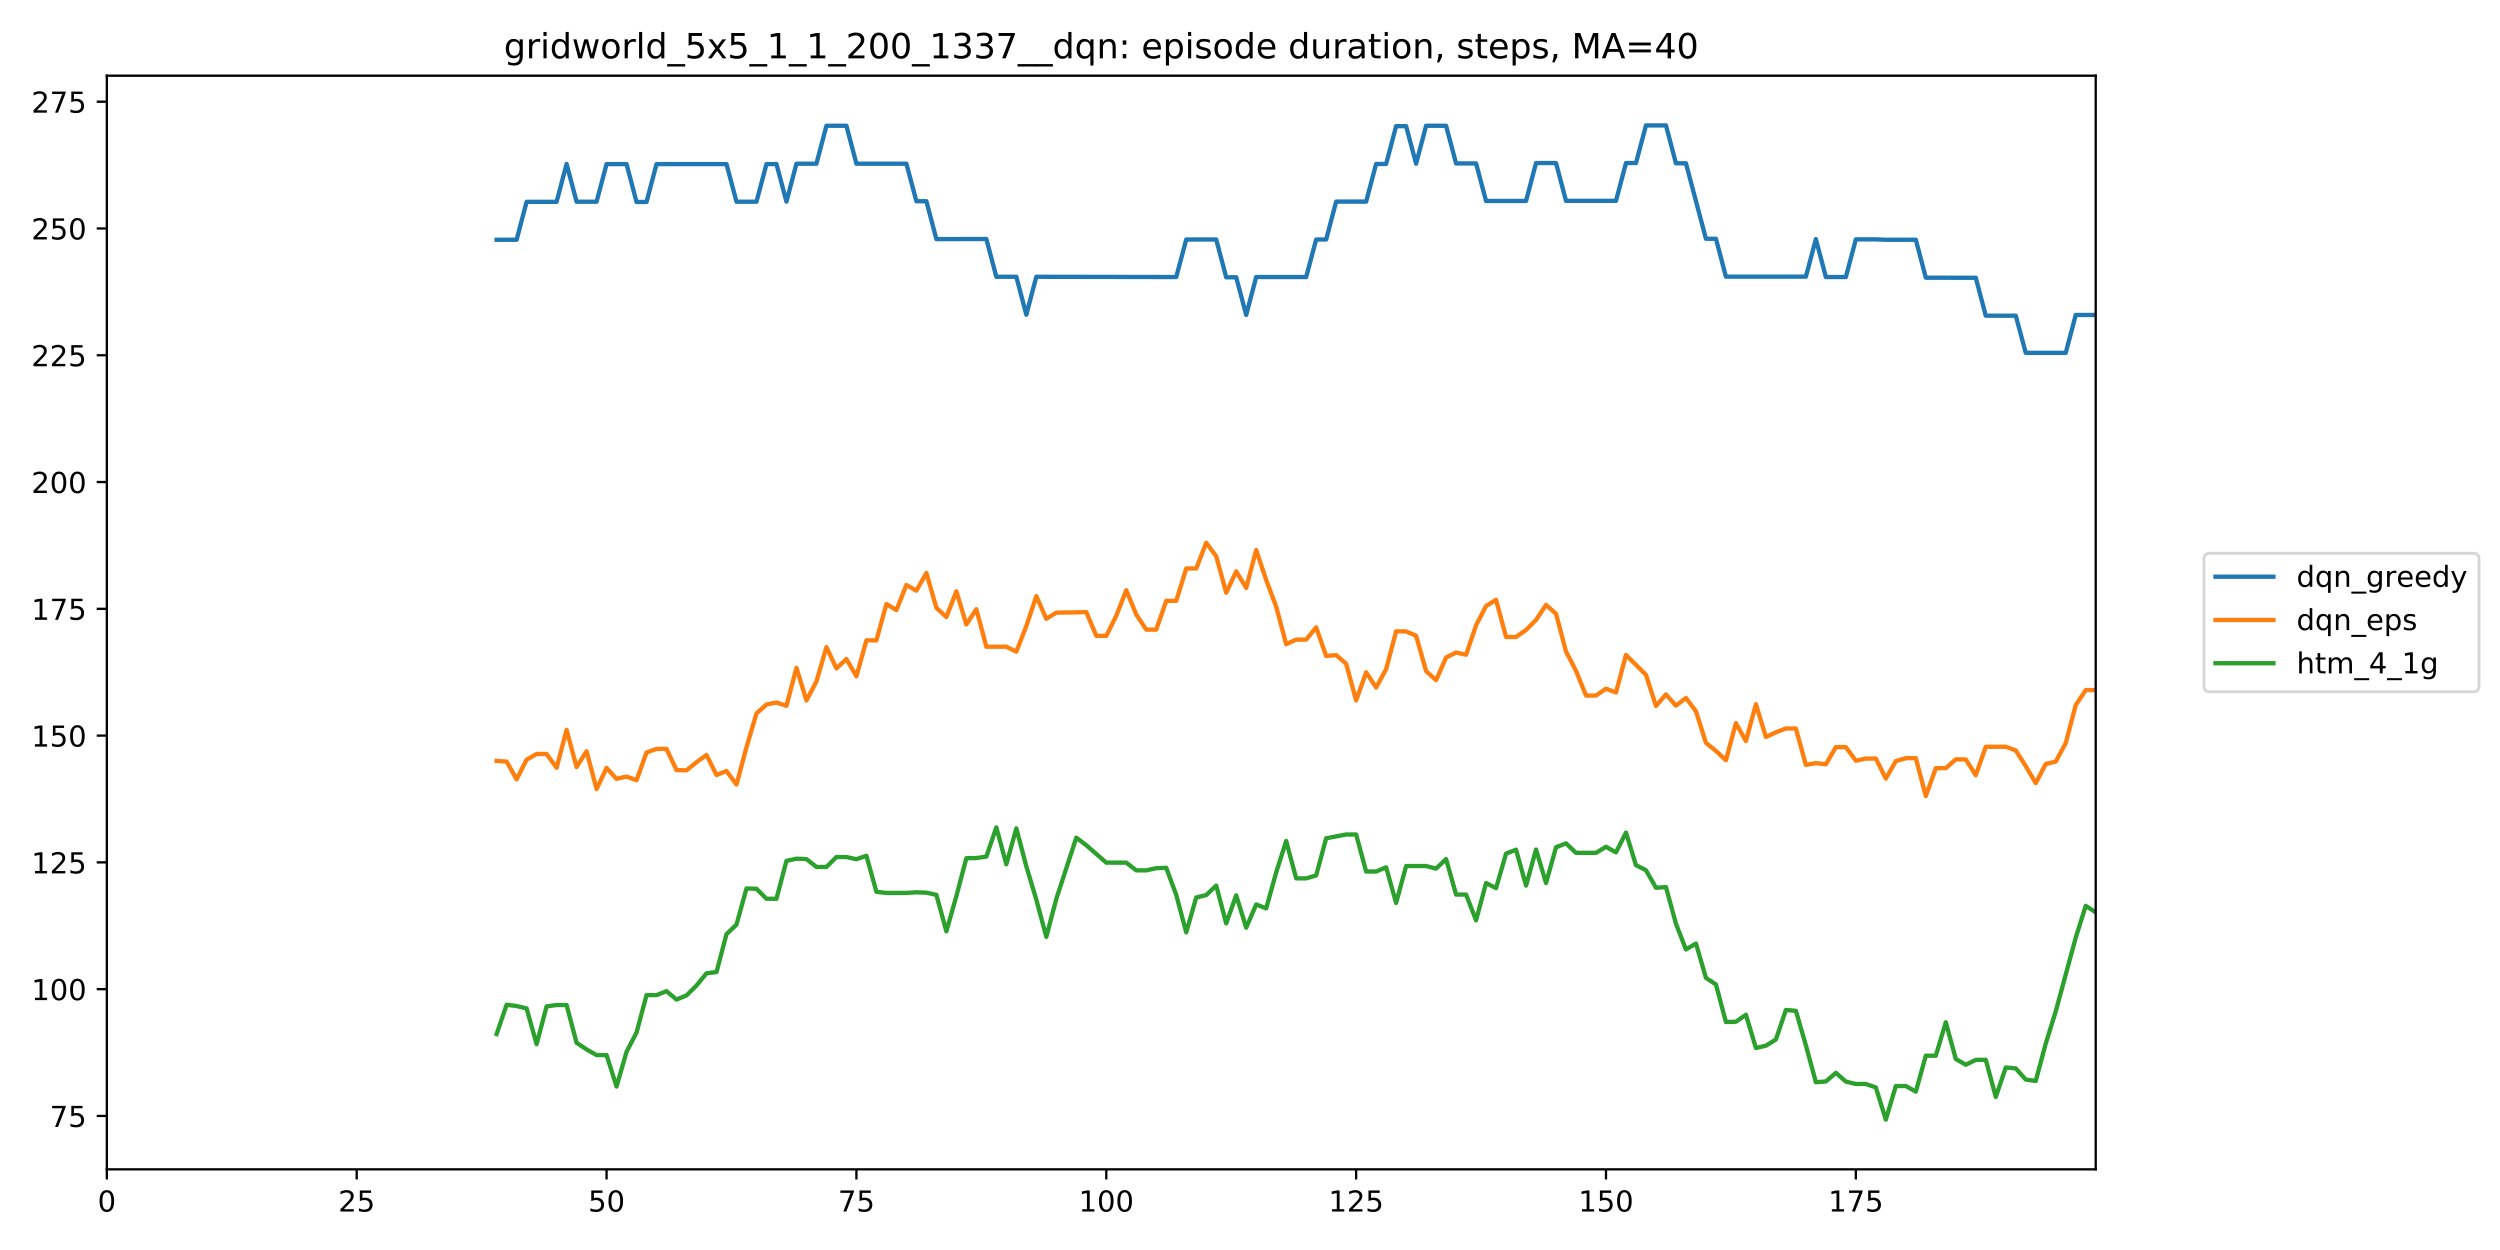 <?xml version="1.0" encoding="utf-8" standalone="no"?>
<!DOCTYPE svg PUBLIC "-//W3C//DTD SVG 1.1//EN"
  "http://www.w3.org/Graphics/SVG/1.1/DTD/svg11.dtd">
<!-- Created with matplotlib (https://matplotlib.org/) -->
<svg height="432pt" version="1.1" viewBox="0 0 864 432" width="864pt" xmlns="http://www.w3.org/2000/svg" xmlns:xlink="http://www.w3.org/1999/xlink">
 <defs>
  <style type="text/css">
*{stroke-linecap:butt;stroke-linejoin:round;}
  </style>
 </defs>
 <g id="figure_1">
  <g id="patch_1">
   <path d="M 0 432 
L 864 432 
L 864 0 
L 0 0 
z
" style="fill:#ffffff;"/>
  </g>
  <g id="axes_1">
   <g id="patch_2">
    <path d="M 36.925 404.12 
L 724.28 404.12 
L 724.28 26.16 
L 36.925 26.16 
z
" style="fill:#ffffff;"/>
   </g>
   <g id="matplotlib.axis_1">
    <g id="xtick_1">
     <g id="line2d_1">
      <defs>
       <path d="M 0 0 
L 0 3.5 
" id="m16e996a601" style="stroke:#000000;stroke-width:0.8;"/>
      </defs>
      <g>
       <use style="stroke:#000000;stroke-width:0.8;" x="36.925" xlink:href="#m16e996a601" y="404.12"/>
      </g>
     </g>
     <g id="text_1">
      <!-- 0 -->
      <defs>
       <path d="M 31.781 66.406 
Q 24.172 66.406 20.328 58.906 
Q 16.5 51.422 16.5 36.375 
Q 16.5 21.391 20.328 13.891 
Q 24.172 6.391 31.781 6.391 
Q 39.453 6.391 43.281 13.891 
Q 47.125 21.391 47.125 36.375 
Q 47.125 51.422 43.281 58.906 
Q 39.453 66.406 31.781 66.406 
z
M 31.781 74.219 
Q 44.047 74.219 50.516 64.516 
Q 56.984 54.828 56.984 36.375 
Q 56.984 17.969 50.516 8.266 
Q 44.047 -1.422 31.781 -1.422 
Q 19.531 -1.422 13.062 8.266 
Q 6.594 17.969 6.594 36.375 
Q 6.594 54.828 13.062 64.516 
Q 19.531 74.219 31.781 74.219 
z
" id="DejaVuSans-48"/>
      </defs>
      <g transform="translate(33.744 418.718)scale(0.1 -0.1)">
       <use xlink:href="#DejaVuSans-48"/>
      </g>
     </g>
    </g>
    <g id="xtick_2">
     <g id="line2d_2">
      <g>
       <use style="stroke:#000000;stroke-width:0.8;" x="123.276" xlink:href="#m16e996a601" y="404.12"/>
      </g>
     </g>
     <g id="text_2">
      <!-- 25 -->
      <defs>
       <path d="M 19.188 8.297 
L 53.609 8.297 
L 53.609 0 
L 7.328 0 
L 7.328 8.297 
Q 12.938 14.109 22.625 23.891 
Q 32.328 33.688 34.812 36.531 
Q 39.547 41.844 41.422 45.531 
Q 43.312 49.219 43.312 52.781 
Q 43.312 58.594 39.234 62.25 
Q 35.156 65.922 28.609 65.922 
Q 23.969 65.922 18.812 64.312 
Q 13.672 62.703 7.812 59.422 
L 7.812 69.391 
Q 13.766 71.781 18.938 73 
Q 24.125 74.219 28.422 74.219 
Q 39.75 74.219 46.484 68.547 
Q 53.219 62.891 53.219 53.422 
Q 53.219 48.922 51.531 44.891 
Q 49.859 40.875 45.406 35.406 
Q 44.188 33.984 37.641 27.219 
Q 31.109 20.453 19.188 8.297 
z
" id="DejaVuSans-50"/>
       <path d="M 10.797 72.906 
L 49.516 72.906 
L 49.516 64.594 
L 19.828 64.594 
L 19.828 46.734 
Q 21.969 47.469 24.109 47.828 
Q 26.266 48.188 28.422 48.188 
Q 40.625 48.188 47.75 41.5 
Q 54.891 34.812 54.891 23.391 
Q 54.891 11.625 47.562 5.094 
Q 40.234 -1.422 26.906 -1.422 
Q 22.312 -1.422 17.547 -0.641 
Q 12.797 0.141 7.719 1.703 
L 7.719 11.625 
Q 12.109 9.234 16.797 8.062 
Q 21.484 6.891 26.703 6.891 
Q 35.156 6.891 40.078 11.328 
Q 45.016 15.766 45.016 23.391 
Q 45.016 31 40.078 35.438 
Q 35.156 39.891 26.703 39.891 
Q 22.75 39.891 18.812 39.016 
Q 14.891 38.141 10.797 36.281 
z
" id="DejaVuSans-53"/>
      </defs>
      <g transform="translate(116.914 418.718)scale(0.1 -0.1)">
       <use xlink:href="#DejaVuSans-50"/>
       <use x="63.623" xlink:href="#DejaVuSans-53"/>
      </g>
     </g>
    </g>
    <g id="xtick_3">
     <g id="line2d_3">
      <g>
       <use style="stroke:#000000;stroke-width:0.8;" x="209.627" xlink:href="#m16e996a601" y="404.12"/>
      </g>
     </g>
     <g id="text_3">
      <!-- 50 -->
      <g transform="translate(203.265 418.718)scale(0.1 -0.1)">
       <use xlink:href="#DejaVuSans-53"/>
       <use x="63.623" xlink:href="#DejaVuSans-48"/>
      </g>
     </g>
    </g>
    <g id="xtick_4">
     <g id="line2d_4">
      <g>
       <use style="stroke:#000000;stroke-width:0.8;" x="295.978" xlink:href="#m16e996a601" y="404.12"/>
      </g>
     </g>
     <g id="text_4">
      <!-- 75 -->
      <defs>
       <path d="M 8.203 72.906 
L 55.078 72.906 
L 55.078 68.703 
L 28.609 0 
L 18.312 0 
L 43.219 64.594 
L 8.203 64.594 
z
" id="DejaVuSans-55"/>
      </defs>
      <g transform="translate(289.616 418.718)scale(0.1 -0.1)">
       <use xlink:href="#DejaVuSans-55"/>
       <use x="63.623" xlink:href="#DejaVuSans-53"/>
      </g>
     </g>
    </g>
    <g id="xtick_5">
     <g id="line2d_5">
      <g>
       <use style="stroke:#000000;stroke-width:0.8;" x="382.33" xlink:href="#m16e996a601" y="404.12"/>
      </g>
     </g>
     <g id="text_5">
      <!-- 100 -->
      <defs>
       <path d="M 12.406 8.297 
L 28.516 8.297 
L 28.516 63.922 
L 10.984 60.406 
L 10.984 69.391 
L 28.422 72.906 
L 38.281 72.906 
L 38.281 8.297 
L 54.391 8.297 
L 54.391 0 
L 12.406 0 
z
" id="DejaVuSans-49"/>
      </defs>
      <g transform="translate(372.786 418.718)scale(0.1 -0.1)">
       <use xlink:href="#DejaVuSans-49"/>
       <use x="63.623" xlink:href="#DejaVuSans-48"/>
       <use x="127.246" xlink:href="#DejaVuSans-48"/>
      </g>
     </g>
    </g>
    <g id="xtick_6">
     <g id="line2d_6">
      <g>
       <use style="stroke:#000000;stroke-width:0.8;" x="468.681" xlink:href="#m16e996a601" y="404.12"/>
      </g>
     </g>
     <g id="text_6">
      <!-- 125 -->
      <g transform="translate(459.137 418.718)scale(0.1 -0.1)">
       <use xlink:href="#DejaVuSans-49"/>
       <use x="63.623" xlink:href="#DejaVuSans-50"/>
       <use x="127.246" xlink:href="#DejaVuSans-53"/>
      </g>
     </g>
    </g>
    <g id="xtick_7">
     <g id="line2d_7">
      <g>
       <use style="stroke:#000000;stroke-width:0.8;" x="555.032" xlink:href="#m16e996a601" y="404.12"/>
      </g>
     </g>
     <g id="text_7">
      <!-- 150 -->
      <g transform="translate(545.488 418.718)scale(0.1 -0.1)">
       <use xlink:href="#DejaVuSans-49"/>
       <use x="63.623" xlink:href="#DejaVuSans-53"/>
       <use x="127.246" xlink:href="#DejaVuSans-48"/>
      </g>
     </g>
    </g>
    <g id="xtick_8">
     <g id="line2d_8">
      <g>
       <use style="stroke:#000000;stroke-width:0.8;" x="641.383" xlink:href="#m16e996a601" y="404.12"/>
      </g>
     </g>
     <g id="text_8">
      <!-- 175 -->
      <g transform="translate(631.839 418.718)scale(0.1 -0.1)">
       <use xlink:href="#DejaVuSans-49"/>
       <use x="63.623" xlink:href="#DejaVuSans-55"/>
       <use x="127.246" xlink:href="#DejaVuSans-53"/>
      </g>
     </g>
    </g>
   </g>
   <g id="matplotlib.axis_2">
    <g id="ytick_1">
     <g id="line2d_9">
      <defs>
       <path d="M 0 0 
L -3.5 0 
" id="ma8fc946c13" style="stroke:#000000;stroke-width:0.8;"/>
      </defs>
      <g>
       <use style="stroke:#000000;stroke-width:0.8;" x="36.925" xlink:href="#ma8fc946c13" y="385.669"/>
      </g>
     </g>
     <g id="text_9">
      <!-- 75 -->
      <g transform="translate(17.2 389.469)scale(0.1 -0.1)">
       <use xlink:href="#DejaVuSans-55"/>
       <use x="63.623" xlink:href="#DejaVuSans-53"/>
      </g>
     </g>
    </g>
    <g id="ytick_2">
     <g id="line2d_10">
      <g>
       <use style="stroke:#000000;stroke-width:0.8;" x="36.925" xlink:href="#ma8fc946c13" y="341.854"/>
      </g>
     </g>
     <g id="text_10">
      <!-- 100 -->
      <g transform="translate(10.838 345.653)scale(0.1 -0.1)">
       <use xlink:href="#DejaVuSans-49"/>
       <use x="63.623" xlink:href="#DejaVuSans-48"/>
       <use x="127.246" xlink:href="#DejaVuSans-48"/>
      </g>
     </g>
    </g>
    <g id="ytick_3">
     <g id="line2d_11">
      <g>
       <use style="stroke:#000000;stroke-width:0.8;" x="36.925" xlink:href="#ma8fc946c13" y="298.039"/>
      </g>
     </g>
     <g id="text_11">
      <!-- 125 -->
      <g transform="translate(10.838 301.838)scale(0.1 -0.1)">
       <use xlink:href="#DejaVuSans-49"/>
       <use x="63.623" xlink:href="#DejaVuSans-50"/>
       <use x="127.246" xlink:href="#DejaVuSans-53"/>
      </g>
     </g>
    </g>
    <g id="ytick_4">
     <g id="line2d_12">
      <g>
       <use style="stroke:#000000;stroke-width:0.8;" x="36.925" xlink:href="#ma8fc946c13" y="254.223"/>
      </g>
     </g>
     <g id="text_12">
      <!-- 150 -->
      <g transform="translate(10.838 258.023)scale(0.1 -0.1)">
       <use xlink:href="#DejaVuSans-49"/>
       <use x="63.623" xlink:href="#DejaVuSans-53"/>
       <use x="127.246" xlink:href="#DejaVuSans-48"/>
      </g>
     </g>
    </g>
    <g id="ytick_5">
     <g id="line2d_13">
      <g>
       <use style="stroke:#000000;stroke-width:0.8;" x="36.925" xlink:href="#ma8fc946c13" y="210.408"/>
      </g>
     </g>
     <g id="text_13">
      <!-- 175 -->
      <g transform="translate(10.838 214.207)scale(0.1 -0.1)">
       <use xlink:href="#DejaVuSans-49"/>
       <use x="63.623" xlink:href="#DejaVuSans-55"/>
       <use x="127.246" xlink:href="#DejaVuSans-53"/>
      </g>
     </g>
    </g>
    <g id="ytick_6">
     <g id="line2d_14">
      <g>
       <use style="stroke:#000000;stroke-width:0.8;" x="36.925" xlink:href="#ma8fc946c13" y="166.593"/>
      </g>
     </g>
     <g id="text_14">
      <!-- 200 -->
      <g transform="translate(10.838 170.392)scale(0.1 -0.1)">
       <use xlink:href="#DejaVuSans-50"/>
       <use x="63.623" xlink:href="#DejaVuSans-48"/>
       <use x="127.246" xlink:href="#DejaVuSans-48"/>
      </g>
     </g>
    </g>
    <g id="ytick_7">
     <g id="line2d_15">
      <g>
       <use style="stroke:#000000;stroke-width:0.8;" x="36.925" xlink:href="#ma8fc946c13" y="122.777"/>
      </g>
     </g>
     <g id="text_15">
      <!-- 225 -->
      <g transform="translate(10.838 126.576)scale(0.1 -0.1)">
       <use xlink:href="#DejaVuSans-50"/>
       <use x="63.623" xlink:href="#DejaVuSans-50"/>
       <use x="127.246" xlink:href="#DejaVuSans-53"/>
      </g>
     </g>
    </g>
    <g id="ytick_8">
     <g id="line2d_16">
      <g>
       <use style="stroke:#000000;stroke-width:0.8;" x="36.925" xlink:href="#ma8fc946c13" y="78.962"/>
      </g>
     </g>
     <g id="text_16">
      <!-- 250 -->
      <g transform="translate(10.838 82.761)scale(0.1 -0.1)">
       <use xlink:href="#DejaVuSans-50"/>
       <use x="63.623" xlink:href="#DejaVuSans-53"/>
       <use x="127.246" xlink:href="#DejaVuSans-48"/>
      </g>
     </g>
    </g>
    <g id="ytick_9">
     <g id="line2d_17">
      <g>
       <use style="stroke:#000000;stroke-width:0.8;" x="36.925" xlink:href="#ma8fc946c13" y="35.147"/>
      </g>
     </g>
     <g id="text_17">
      <!-- 275 -->
      <g transform="translate(10.838 38.946)scale(0.1 -0.1)">
       <use xlink:href="#DejaVuSans-50"/>
       <use x="63.623" xlink:href="#DejaVuSans-55"/>
       <use x="127.246" xlink:href="#DejaVuSans-53"/>
      </g>
     </g>
    </g>
   </g>
   <g id="line2d_18">
    <path clip-path="url(#p6e7fada3d2)" d="M 171.633 82.861 
L 178.541 82.861 
L 181.995 69.761 
L 192.357 69.761 
L 195.811 56.66 
L 199.265 69.717 
L 206.173 69.717 
L 209.627 56.704 
L 216.535 56.704 
L 219.989 69.804 
L 223.443 69.804 
L 226.897 56.704 
L 251.076 56.704 
L 254.53 69.717 
L 261.438 69.717 
L 264.892 56.704 
L 268.346 56.704 
L 271.8 69.673 
L 275.254 56.572 
L 282.162 56.572 
L 285.616 43.471 
L 292.524 43.471 
L 295.978 56.572 
L 313.249 56.572 
L 316.703 69.542 
L 320.157 69.542 
L 323.611 82.642 
L 340.881 82.599 
L 344.335 95.656 
L 351.243 95.656 
L 354.697 108.756 
L 358.151 95.656 
L 406.508 95.743 
L 409.962 82.774 
L 420.324 82.774 
L 423.778 95.831 
L 427.232 95.831 
L 430.686 108.844 
L 434.14 95.743 
L 451.41 95.743 
L 454.864 82.774 
L 458.319 82.774 
L 461.773 69.673 
L 472.135 69.673 
L 475.589 56.66 
L 479.043 56.66 
L 482.497 43.603 
L 485.951 43.603 
L 489.405 56.572 
L 492.859 43.471 
L 499.767 43.471 
L 503.221 56.485 
L 510.129 56.485 
L 513.583 69.454 
L 527.399 69.454 
L 530.853 56.353 
L 537.762 56.353 
L 541.216 69.41 
L 558.486 69.41 
L 561.94 56.353 
L 565.394 56.353 
L 568.848 43.34 
L 575.756 43.34 
L 579.21 56.441 
L 582.664 56.441 
L 589.572 82.511 
L 593.026 82.511 
L 596.48 95.612 
L 624.113 95.612 
L 627.567 82.642 
L 631.021 95.743 
L 637.929 95.743 
L 641.383 82.73 
L 648.291 82.73 
L 651.745 82.861 
L 662.107 82.861 
L 665.561 95.962 
L 682.831 96.006 
L 686.286 109.107 
L 696.648 109.107 
L 700.102 121.945 
L 713.918 121.945 
L 717.372 108.844 
L 724.28 108.844 
L 724.28 108.844 
" style="fill:none;stroke:#1f77b4;stroke-linecap:square;stroke-width:1.5;"/>
   </g>
   <g id="line2d_19">
    <path clip-path="url(#p6e7fada3d2)" d="M 171.633 262.986 
L 175.087 263.205 
L 178.541 269.34 
L 181.995 262.548 
L 185.449 260.577 
L 188.903 260.577 
L 192.357 265.352 
L 195.811 252.252 
L 199.265 265.09 
L 202.719 259.656 
L 206.173 272.713 
L 209.627 265.396 
L 213.081 269.164 
L 216.535 268.376 
L 219.989 269.646 
L 223.443 260.051 
L 226.897 258.824 
L 230.352 258.824 
L 233.806 266.141 
L 237.26 266.229 
L 240.714 263.425 
L 244.168 260.927 
L 247.622 267.85 
L 251.076 266.448 
L 254.53 271.136 
L 257.984 258.254 
L 261.438 246.556 
L 264.892 243.489 
L 268.346 242.787 
L 271.8 243.927 
L 275.254 230.826 
L 278.708 242.086 
L 282.162 235.514 
L 285.616 223.64 
L 289.07 231.001 
L 292.524 227.759 
L 295.978 233.718 
L 299.432 221.318 
L 302.886 221.318 
L 306.341 208.743 
L 309.795 210.846 
L 313.249 202.171 
L 316.703 204.142 
L 320.157 198.008 
L 323.611 210.057 
L 327.065 213.256 
L 330.519 204.361 
L 333.973 215.797 
L 337.427 210.539 
L 340.881 223.509 
L 347.789 223.509 
L 351.243 225.218 
L 354.697 216.367 
L 358.151 206.026 
L 361.605 213.869 
L 365.059 211.722 
L 371.967 211.635 
L 375.421 211.547 
L 378.875 219.741 
L 382.33 219.741 
L 385.784 212.818 
L 389.238 203.967 
L 392.692 212.38 
L 396.146 217.594 
L 399.6 217.594 
L 403.054 207.648 
L 406.508 207.648 
L 409.962 196.475 
L 413.416 196.475 
L 416.87 187.58 
L 420.324 192.268 
L 423.778 204.843 
L 427.232 197.482 
L 430.686 203.178 
L 434.14 190.078 
L 437.594 200.462 
L 441.048 209.663 
L 444.502 222.632 
L 447.956 221.055 
L 451.41 221.055 
L 454.864 216.805 
L 458.319 226.707 
L 461.773 226.401 
L 465.227 229.38 
L 468.681 242.086 
L 472.135 232.359 
L 475.589 237.617 
L 479.043 231.264 
L 482.497 218.207 
L 485.951 218.207 
L 489.405 219.741 
L 492.859 231.921 
L 496.313 235.076 
L 499.767 227.233 
L 503.221 225.524 
L 506.675 226.269 
L 510.129 216.104 
L 513.583 209.444 
L 517.037 207.297 
L 520.491 220.135 
L 523.945 220.135 
L 527.399 217.725 
L 530.853 214.264 
L 534.308 209.05 
L 537.762 212.117 
L 541.216 225.174 
L 544.67 231.834 
L 548.124 240.378 
L 551.578 240.378 
L 555.032 238.012 
L 558.486 239.326 
L 561.94 226.357 
L 568.848 233.236 
L 572.302 243.971 
L 575.756 239.983 
L 579.21 243.883 
L 582.664 241.21 
L 586.118 245.811 
L 589.572 256.721 
L 593.026 259.525 
L 596.48 262.723 
L 599.934 249.929 
L 603.388 256.107 
L 606.842 243.401 
L 610.297 254.705 
L 613.751 253.084 
L 617.205 251.77 
L 620.659 251.77 
L 624.113 264.345 
L 627.567 263.731 
L 631.021 264.126 
L 634.475 258.21 
L 637.929 258.21 
L 641.383 262.899 
L 644.837 262.154 
L 648.291 262.154 
L 651.745 269.077 
L 655.199 263.03 
L 658.653 262.022 
L 662.107 262.022 
L 665.561 275.123 
L 669.015 265.484 
L 672.469 265.484 
L 675.923 262.417 
L 679.377 262.461 
L 682.831 267.894 
L 686.286 258.079 
L 693.194 258.079 
L 696.648 259.35 
L 700.102 264.783 
L 703.556 270.654 
L 707.01 264.038 
L 710.464 263.205 
L 713.918 256.808 
L 717.372 243.708 
L 720.826 238.494 
L 724.28 238.494 
L 724.28 238.494 
" style="fill:none;stroke:#ff7f0e;stroke-linecap:square;stroke-width:1.5;"/>
   </g>
   <g id="line2d_20">
    <path clip-path="url(#p6e7fada3d2)" d="M 171.633 357.365 
L 175.087 347.243 
L 178.541 347.681 
L 181.995 348.514 
L 185.449 360.87 
L 188.903 347.813 
L 192.357 347.331 
L 195.811 347.331 
L 199.265 360.388 
L 202.719 362.666 
L 206.173 364.638 
L 209.627 364.638 
L 213.081 375.504 
L 216.535 363.499 
L 219.989 356.839 
L 223.443 343.913 
L 226.897 343.913 
L 230.352 342.555 
L 233.806 345.447 
L 237.26 344.001 
L 240.714 340.583 
L 244.168 336.377 
L 247.622 335.939 
L 251.076 322.838 
L 254.53 319.552 
L 257.984 307.065 
L 261.438 307.152 
L 264.892 310.614 
L 268.346 310.614 
L 271.8 297.513 
L 275.254 296.768 
L 278.708 296.899 
L 282.162 299.616 
L 285.616 299.616 
L 289.07 296.198 
L 292.524 296.198 
L 295.978 296.943 
L 299.432 295.76 
L 302.886 308.204 
L 306.341 308.598 
L 313.249 308.598 
L 316.703 308.379 
L 320.157 308.511 
L 323.611 309.255 
L 327.065 321.874 
L 330.519 309.694 
L 333.973 296.593 
L 337.427 296.549 
L 340.881 296.023 
L 344.335 285.946 
L 347.789 298.696 
L 351.243 286.296 
L 354.697 299.397 
L 358.151 310.92 
L 361.605 323.758 
L 365.059 310.657 
L 371.967 289.495 
L 375.421 292.124 
L 382.33 298.126 
L 389.238 298.126 
L 392.692 300.799 
L 396.146 300.799 
L 399.6 300.054 
L 403.054 299.923 
L 406.508 309.299 
L 409.962 322.225 
L 413.416 310.176 
L 416.87 309.343 
L 420.324 306.057 
L 423.778 319.114 
L 427.232 309.431 
L 430.686 320.604 
L 434.14 312.585 
L 437.594 313.944 
L 441.048 301.5 
L 444.502 290.634 
L 447.956 303.559 
L 451.41 303.559 
L 454.864 302.552 
L 458.319 289.714 
L 465.227 288.399 
L 468.681 288.399 
L 472.135 301.193 
L 475.589 301.193 
L 479.043 299.747 
L 482.497 312.06 
L 485.951 299.309 
L 492.859 299.309 
L 496.313 300.186 
L 499.767 296.899 
L 503.221 309.168 
L 506.675 309.168 
L 510.129 318.062 
L 513.583 305.181 
L 517.037 306.933 
L 520.491 295.015 
L 523.945 293.657 
L 527.399 306.057 
L 530.853 293.613 
L 534.308 305.181 
L 537.762 292.825 
L 541.216 291.466 
L 544.67 294.752 
L 551.578 294.752 
L 555.032 292.649 
L 558.486 294.577 
L 561.94 287.742 
L 565.394 299.003 
L 568.848 300.755 
L 572.302 306.802 
L 575.756 306.583 
L 579.21 319.245 
L 582.664 328.14 
L 586.118 326.08 
L 589.572 337.954 
L 593.026 340.233 
L 596.48 353.202 
L 599.934 353.115 
L 603.388 350.705 
L 606.842 362.184 
L 610.297 361.396 
L 613.751 359.249 
L 617.205 349.04 
L 620.659 349.346 
L 624.113 361.264 
L 627.567 374.014 
L 631.021 373.752 
L 634.475 370.772 
L 637.929 373.795 
L 641.383 374.628 
L 644.837 374.628 
L 648.291 375.811 
L 651.745 386.94 
L 655.199 375.329 
L 658.653 375.329 
L 662.107 377.257 
L 665.561 364.857 
L 669.015 364.857 
L 672.469 353.29 
L 675.923 365.996 
L 679.377 367.968 
L 682.831 366.303 
L 686.286 366.259 
L 689.74 379.097 
L 693.194 368.932 
L 696.648 369.239 
L 700.102 373.094 
L 703.556 373.576 
L 707.01 360.651 
L 710.464 349.522 
L 717.372 324.065 
L 720.826 313.067 
L 724.28 315.302 
L 724.28 315.302 
" style="fill:none;stroke:#2ca02c;stroke-linecap:square;stroke-width:1.5;"/>
   </g>
   <g id="patch_3">
    <path d="M 36.925 404.12 
L 36.925 26.16 
" style="fill:none;stroke:#000000;stroke-linecap:square;stroke-linejoin:miter;stroke-width:0.8;"/>
   </g>
   <g id="patch_4">
    <path d="M 724.28 404.12 
L 724.28 26.16 
" style="fill:none;stroke:#000000;stroke-linecap:square;stroke-linejoin:miter;stroke-width:0.8;"/>
   </g>
   <g id="patch_5">
    <path d="M 36.925 404.12 
L 724.28 404.12 
" style="fill:none;stroke:#000000;stroke-linecap:square;stroke-linejoin:miter;stroke-width:0.8;"/>
   </g>
   <g id="patch_6">
    <path d="M 36.925 26.16 
L 724.28 26.16 
" style="fill:none;stroke:#000000;stroke-linecap:square;stroke-linejoin:miter;stroke-width:0.8;"/>
   </g>
   <g id="text_18">
    <!-- gridworld_5x5_1_1_200_1337__dqn: episode duration, steps, MA=40 -->
    <defs>
     <path d="M 45.406 27.984 
Q 45.406 37.75 41.375 43.109 
Q 37.359 48.484 30.078 48.484 
Q 22.859 48.484 18.828 43.109 
Q 14.797 37.75 14.797 27.984 
Q 14.797 18.266 18.828 12.891 
Q 22.859 7.516 30.078 7.516 
Q 37.359 7.516 41.375 12.891 
Q 45.406 18.266 45.406 27.984 
z
M 54.391 6.781 
Q 54.391 -7.172 48.188 -13.984 
Q 42 -20.797 29.203 -20.797 
Q 24.469 -20.797 20.266 -20.094 
Q 16.062 -19.391 12.109 -17.922 
L 12.109 -9.188 
Q 16.062 -11.328 19.922 -12.344 
Q 23.781 -13.375 27.781 -13.375 
Q 36.625 -13.375 41.016 -8.766 
Q 45.406 -4.156 45.406 5.172 
L 45.406 9.625 
Q 42.625 4.781 38.281 2.391 
Q 33.938 0 27.875 0 
Q 17.828 0 11.672 7.656 
Q 5.516 15.328 5.516 27.984 
Q 5.516 40.672 11.672 48.328 
Q 17.828 56 27.875 56 
Q 33.938 56 38.281 53.609 
Q 42.625 51.219 45.406 46.391 
L 45.406 54.688 
L 54.391 54.688 
z
" id="DejaVuSans-103"/>
     <path d="M 41.109 46.297 
Q 39.594 47.172 37.812 47.578 
Q 36.031 48 33.891 48 
Q 26.266 48 22.188 43.047 
Q 18.109 38.094 18.109 28.812 
L 18.109 0 
L 9.078 0 
L 9.078 54.688 
L 18.109 54.688 
L 18.109 46.188 
Q 20.953 51.172 25.484 53.578 
Q 30.031 56 36.531 56 
Q 37.453 56 38.578 55.875 
Q 39.703 55.766 41.062 55.516 
z
" id="DejaVuSans-114"/>
     <path d="M 9.422 54.688 
L 18.406 54.688 
L 18.406 0 
L 9.422 0 
z
M 9.422 75.984 
L 18.406 75.984 
L 18.406 64.594 
L 9.422 64.594 
z
" id="DejaVuSans-105"/>
     <path d="M 45.406 46.391 
L 45.406 75.984 
L 54.391 75.984 
L 54.391 0 
L 45.406 0 
L 45.406 8.203 
Q 42.578 3.328 38.25 0.953 
Q 33.938 -1.422 27.875 -1.422 
Q 17.969 -1.422 11.734 6.484 
Q 5.516 14.406 5.516 27.297 
Q 5.516 40.188 11.734 48.094 
Q 17.969 56 27.875 56 
Q 33.938 56 38.25 53.625 
Q 42.578 51.266 45.406 46.391 
z
M 14.797 27.297 
Q 14.797 17.391 18.875 11.75 
Q 22.953 6.109 30.078 6.109 
Q 37.203 6.109 41.297 11.75 
Q 45.406 17.391 45.406 27.297 
Q 45.406 37.203 41.297 42.844 
Q 37.203 48.484 30.078 48.484 
Q 22.953 48.484 18.875 42.844 
Q 14.797 37.203 14.797 27.297 
z
" id="DejaVuSans-100"/>
     <path d="M 4.203 54.688 
L 13.188 54.688 
L 24.422 12.016 
L 35.594 54.688 
L 46.188 54.688 
L 57.422 12.016 
L 68.609 54.688 
L 77.594 54.688 
L 63.281 0 
L 52.688 0 
L 40.922 44.828 
L 29.109 0 
L 18.5 0 
z
" id="DejaVuSans-119"/>
     <path d="M 30.609 48.391 
Q 23.391 48.391 19.188 42.75 
Q 14.984 37.109 14.984 27.297 
Q 14.984 17.484 19.156 11.844 
Q 23.344 6.203 30.609 6.203 
Q 37.797 6.203 41.984 11.859 
Q 46.188 17.531 46.188 27.297 
Q 46.188 37.016 41.984 42.703 
Q 37.797 48.391 30.609 48.391 
z
M 30.609 56 
Q 42.328 56 49.016 48.375 
Q 55.719 40.766 55.719 27.297 
Q 55.719 13.875 49.016 6.219 
Q 42.328 -1.422 30.609 -1.422 
Q 18.844 -1.422 12.172 6.219 
Q 5.516 13.875 5.516 27.297 
Q 5.516 40.766 12.172 48.375 
Q 18.844 56 30.609 56 
z
" id="DejaVuSans-111"/>
     <path d="M 9.422 75.984 
L 18.406 75.984 
L 18.406 0 
L 9.422 0 
z
" id="DejaVuSans-108"/>
     <path d="M 50.984 -16.609 
L 50.984 -23.578 
L -0.984 -23.578 
L -0.984 -16.609 
z
" id="DejaVuSans-95"/>
     <path d="M 54.891 54.688 
L 35.109 28.078 
L 55.906 0 
L 45.312 0 
L 29.391 21.484 
L 13.484 0 
L 2.875 0 
L 24.125 28.609 
L 4.688 54.688 
L 15.281 54.688 
L 29.781 35.203 
L 44.281 54.688 
z
" id="DejaVuSans-120"/>
     <path d="M 40.578 39.312 
Q 47.656 37.797 51.625 33 
Q 55.609 28.219 55.609 21.188 
Q 55.609 10.406 48.188 4.484 
Q 40.766 -1.422 27.094 -1.422 
Q 22.516 -1.422 17.656 -0.516 
Q 12.797 0.391 7.625 2.203 
L 7.625 11.719 
Q 11.719 9.328 16.594 8.109 
Q 21.484 6.891 26.812 6.891 
Q 36.078 6.891 40.938 10.547 
Q 45.797 14.203 45.797 21.188 
Q 45.797 27.641 41.281 31.266 
Q 36.766 34.906 28.719 34.906 
L 20.219 34.906 
L 20.219 43.016 
L 29.109 43.016 
Q 36.375 43.016 40.234 45.922 
Q 44.094 48.828 44.094 54.297 
Q 44.094 59.906 40.109 62.906 
Q 36.141 65.922 28.719 65.922 
Q 24.656 65.922 20.016 65.031 
Q 15.375 64.156 9.812 62.312 
L 9.812 71.094 
Q 15.438 72.656 20.344 73.438 
Q 25.25 74.219 29.594 74.219 
Q 40.828 74.219 47.359 69.109 
Q 53.906 64.016 53.906 55.328 
Q 53.906 49.266 50.438 45.094 
Q 46.969 40.922 40.578 39.312 
z
" id="DejaVuSans-51"/>
     <path d="M 14.797 27.297 
Q 14.797 17.391 18.875 11.75 
Q 22.953 6.109 30.078 6.109 
Q 37.203 6.109 41.297 11.75 
Q 45.406 17.391 45.406 27.297 
Q 45.406 37.203 41.297 42.844 
Q 37.203 48.484 30.078 48.484 
Q 22.953 48.484 18.875 42.844 
Q 14.797 37.203 14.797 27.297 
z
M 45.406 8.203 
Q 42.578 3.328 38.25 0.953 
Q 33.938 -1.422 27.875 -1.422 
Q 17.969 -1.422 11.734 6.484 
Q 5.516 14.406 5.516 27.297 
Q 5.516 40.188 11.734 48.094 
Q 17.969 56 27.875 56 
Q 33.938 56 38.25 53.625 
Q 42.578 51.266 45.406 46.391 
L 45.406 54.688 
L 54.391 54.688 
L 54.391 -20.797 
L 45.406 -20.797 
z
" id="DejaVuSans-113"/>
     <path d="M 54.891 33.016 
L 54.891 0 
L 45.906 0 
L 45.906 32.719 
Q 45.906 40.484 42.875 44.328 
Q 39.844 48.188 33.797 48.188 
Q 26.516 48.188 22.312 43.547 
Q 18.109 38.922 18.109 30.906 
L 18.109 0 
L 9.078 0 
L 9.078 54.688 
L 18.109 54.688 
L 18.109 46.188 
Q 21.344 51.125 25.703 53.562 
Q 30.078 56 35.797 56 
Q 45.219 56 50.047 50.172 
Q 54.891 44.344 54.891 33.016 
z
" id="DejaVuSans-110"/>
     <path d="M 11.719 12.406 
L 22.016 12.406 
L 22.016 0 
L 11.719 0 
z
M 11.719 51.703 
L 22.016 51.703 
L 22.016 39.312 
L 11.719 39.312 
z
" id="DejaVuSans-58"/>
     <path id="DejaVuSans-32"/>
     <path d="M 56.203 29.594 
L 56.203 25.203 
L 14.891 25.203 
Q 15.484 15.922 20.484 11.062 
Q 25.484 6.203 34.422 6.203 
Q 39.594 6.203 44.453 7.469 
Q 49.312 8.734 54.109 11.281 
L 54.109 2.781 
Q 49.266 0.734 44.188 -0.344 
Q 39.109 -1.422 33.891 -1.422 
Q 20.797 -1.422 13.156 6.188 
Q 5.516 13.812 5.516 26.812 
Q 5.516 40.234 12.766 48.109 
Q 20.016 56 32.328 56 
Q 43.359 56 49.781 48.891 
Q 56.203 41.797 56.203 29.594 
z
M 47.219 32.234 
Q 47.125 39.594 43.094 43.984 
Q 39.062 48.391 32.422 48.391 
Q 24.906 48.391 20.391 44.141 
Q 15.875 39.891 15.188 32.172 
z
" id="DejaVuSans-101"/>
     <path d="M 18.109 8.203 
L 18.109 -20.797 
L 9.078 -20.797 
L 9.078 54.688 
L 18.109 54.688 
L 18.109 46.391 
Q 20.953 51.266 25.266 53.625 
Q 29.594 56 35.594 56 
Q 45.562 56 51.781 48.094 
Q 58.016 40.188 58.016 27.297 
Q 58.016 14.406 51.781 6.484 
Q 45.562 -1.422 35.594 -1.422 
Q 29.594 -1.422 25.266 0.953 
Q 20.953 3.328 18.109 8.203 
z
M 48.688 27.297 
Q 48.688 37.203 44.609 42.844 
Q 40.531 48.484 33.406 48.484 
Q 26.266 48.484 22.188 42.844 
Q 18.109 37.203 18.109 27.297 
Q 18.109 17.391 22.188 11.75 
Q 26.266 6.109 33.406 6.109 
Q 40.531 6.109 44.609 11.75 
Q 48.688 17.391 48.688 27.297 
z
" id="DejaVuSans-112"/>
     <path d="M 44.281 53.078 
L 44.281 44.578 
Q 40.484 46.531 36.375 47.5 
Q 32.281 48.484 27.875 48.484 
Q 21.188 48.484 17.844 46.438 
Q 14.5 44.391 14.5 40.281 
Q 14.5 37.156 16.891 35.375 
Q 19.281 33.594 26.516 31.984 
L 29.594 31.297 
Q 39.156 29.25 43.188 25.516 
Q 47.219 21.781 47.219 15.094 
Q 47.219 7.469 41.188 3.016 
Q 35.156 -1.422 24.609 -1.422 
Q 20.219 -1.422 15.453 -0.562 
Q 10.688 0.297 5.422 2 
L 5.422 11.281 
Q 10.406 8.688 15.234 7.391 
Q 20.062 6.109 24.812 6.109 
Q 31.156 6.109 34.562 8.281 
Q 37.984 10.453 37.984 14.406 
Q 37.984 18.062 35.516 20.016 
Q 33.062 21.969 24.703 23.781 
L 21.578 24.516 
Q 13.234 26.266 9.516 29.906 
Q 5.812 33.547 5.812 39.891 
Q 5.812 47.609 11.281 51.797 
Q 16.75 56 26.812 56 
Q 31.781 56 36.172 55.266 
Q 40.578 54.547 44.281 53.078 
z
" id="DejaVuSans-115"/>
     <path d="M 8.5 21.578 
L 8.5 54.688 
L 17.484 54.688 
L 17.484 21.922 
Q 17.484 14.156 20.5 10.266 
Q 23.531 6.391 29.594 6.391 
Q 36.859 6.391 41.078 11.031 
Q 45.312 15.672 45.312 23.688 
L 45.312 54.688 
L 54.297 54.688 
L 54.297 0 
L 45.312 0 
L 45.312 8.406 
Q 42.047 3.422 37.719 1 
Q 33.406 -1.422 27.688 -1.422 
Q 18.266 -1.422 13.375 4.438 
Q 8.5 10.297 8.5 21.578 
z
M 31.109 56 
z
" id="DejaVuSans-117"/>
     <path d="M 34.281 27.484 
Q 23.391 27.484 19.188 25 
Q 14.984 22.516 14.984 16.5 
Q 14.984 11.719 18.141 8.906 
Q 21.297 6.109 26.703 6.109 
Q 34.188 6.109 38.703 11.406 
Q 43.219 16.703 43.219 25.484 
L 43.219 27.484 
z
M 52.203 31.203 
L 52.203 0 
L 43.219 0 
L 43.219 8.297 
Q 40.141 3.328 35.547 0.953 
Q 30.953 -1.422 24.312 -1.422 
Q 15.922 -1.422 10.953 3.297 
Q 6 8.016 6 15.922 
Q 6 25.141 12.172 29.828 
Q 18.359 34.516 30.609 34.516 
L 43.219 34.516 
L 43.219 35.406 
Q 43.219 41.609 39.141 45 
Q 35.062 48.391 27.688 48.391 
Q 23 48.391 18.547 47.266 
Q 14.109 46.141 10.016 43.891 
L 10.016 52.203 
Q 14.938 54.109 19.578 55.047 
Q 24.219 56 28.609 56 
Q 40.484 56 46.344 49.844 
Q 52.203 43.703 52.203 31.203 
z
" id="DejaVuSans-97"/>
     <path d="M 18.312 70.219 
L 18.312 54.688 
L 36.812 54.688 
L 36.812 47.703 
L 18.312 47.703 
L 18.312 18.016 
Q 18.312 11.328 20.141 9.422 
Q 21.969 7.516 27.594 7.516 
L 36.812 7.516 
L 36.812 0 
L 27.594 0 
Q 17.188 0 13.234 3.875 
Q 9.281 7.766 9.281 18.016 
L 9.281 47.703 
L 2.688 47.703 
L 2.688 54.688 
L 9.281 54.688 
L 9.281 70.219 
z
" id="DejaVuSans-116"/>
     <path d="M 11.719 12.406 
L 22.016 12.406 
L 22.016 4 
L 14.016 -11.625 
L 7.719 -11.625 
L 11.719 4 
z
" id="DejaVuSans-44"/>
     <path d="M 9.812 72.906 
L 24.516 72.906 
L 43.109 23.297 
L 61.812 72.906 
L 76.516 72.906 
L 76.516 0 
L 66.891 0 
L 66.891 64.016 
L 48.094 14.016 
L 38.188 14.016 
L 19.391 64.016 
L 19.391 0 
L 9.812 0 
z
" id="DejaVuSans-77"/>
     <path d="M 34.188 63.188 
L 20.797 26.906 
L 47.609 26.906 
z
M 28.609 72.906 
L 39.797 72.906 
L 67.578 0 
L 57.328 0 
L 50.688 18.703 
L 17.828 18.703 
L 11.188 0 
L 0.781 0 
z
" id="DejaVuSans-65"/>
     <path d="M 10.594 45.406 
L 73.188 45.406 
L 73.188 37.203 
L 10.594 37.203 
z
M 10.594 25.484 
L 73.188 25.484 
L 73.188 17.188 
L 10.594 17.188 
z
" id="DejaVuSans-61"/>
     <path d="M 37.797 64.312 
L 12.891 25.391 
L 37.797 25.391 
z
M 35.203 72.906 
L 47.609 72.906 
L 47.609 25.391 
L 58.016 25.391 
L 58.016 17.188 
L 47.609 17.188 
L 47.609 0 
L 37.797 0 
L 37.797 17.188 
L 4.891 17.188 
L 4.891 26.703 
z
" id="DejaVuSans-52"/>
    </defs>
    <g transform="translate(174.142 20.16)scale(0.12 -0.12)">
     <use xlink:href="#DejaVuSans-103"/>
     <use x="63.477" xlink:href="#DejaVuSans-114"/>
     <use x="104.59" xlink:href="#DejaVuSans-105"/>
     <use x="132.373" xlink:href="#DejaVuSans-100"/>
     <use x="195.85" xlink:href="#DejaVuSans-119"/>
     <use x="277.637" xlink:href="#DejaVuSans-111"/>
     <use x="338.818" xlink:href="#DejaVuSans-114"/>
     <use x="379.932" xlink:href="#DejaVuSans-108"/>
     <use x="407.715" xlink:href="#DejaVuSans-100"/>
     <use x="471.191" xlink:href="#DejaVuSans-95"/>
     <use x="521.191" xlink:href="#DejaVuSans-53"/>
     <use x="584.814" xlink:href="#DejaVuSans-120"/>
     <use x="643.994" xlink:href="#DejaVuSans-53"/>
     <use x="707.617" xlink:href="#DejaVuSans-95"/>
     <use x="757.617" xlink:href="#DejaVuSans-49"/>
     <use x="821.24" xlink:href="#DejaVuSans-95"/>
     <use x="871.24" xlink:href="#DejaVuSans-49"/>
     <use x="934.863" xlink:href="#DejaVuSans-95"/>
     <use x="984.863" xlink:href="#DejaVuSans-50"/>
     <use x="1048.486" xlink:href="#DejaVuSans-48"/>
     <use x="1112.109" xlink:href="#DejaVuSans-48"/>
     <use x="1175.732" xlink:href="#DejaVuSans-95"/>
     <use x="1225.732" xlink:href="#DejaVuSans-49"/>
     <use x="1289.355" xlink:href="#DejaVuSans-51"/>
     <use x="1352.979" xlink:href="#DejaVuSans-51"/>
     <use x="1416.602" xlink:href="#DejaVuSans-55"/>
     <use x="1480.225" xlink:href="#DejaVuSans-95"/>
     <use x="1530.225" xlink:href="#DejaVuSans-95"/>
     <use x="1580.225" xlink:href="#DejaVuSans-100"/>
     <use x="1643.701" xlink:href="#DejaVuSans-113"/>
     <use x="1707.178" xlink:href="#DejaVuSans-110"/>
     <use x="1770.557" xlink:href="#DejaVuSans-58"/>
     <use x="1804.248" xlink:href="#DejaVuSans-32"/>
     <use x="1836.035" xlink:href="#DejaVuSans-101"/>
     <use x="1897.559" xlink:href="#DejaVuSans-112"/>
     <use x="1961.035" xlink:href="#DejaVuSans-105"/>
     <use x="1988.818" xlink:href="#DejaVuSans-115"/>
     <use x="2040.918" xlink:href="#DejaVuSans-111"/>
     <use x="2102.1" xlink:href="#DejaVuSans-100"/>
     <use x="2165.576" xlink:href="#DejaVuSans-101"/>
     <use x="2227.1" xlink:href="#DejaVuSans-32"/>
     <use x="2258.887" xlink:href="#DejaVuSans-100"/>
     <use x="2322.363" xlink:href="#DejaVuSans-117"/>
     <use x="2385.742" xlink:href="#DejaVuSans-114"/>
     <use x="2426.855" xlink:href="#DejaVuSans-97"/>
     <use x="2488.135" xlink:href="#DejaVuSans-116"/>
     <use x="2527.344" xlink:href="#DejaVuSans-105"/>
     <use x="2555.127" xlink:href="#DejaVuSans-111"/>
     <use x="2616.309" xlink:href="#DejaVuSans-110"/>
     <use x="2679.688" xlink:href="#DejaVuSans-44"/>
     <use x="2711.475" xlink:href="#DejaVuSans-32"/>
     <use x="2743.262" xlink:href="#DejaVuSans-115"/>
     <use x="2795.361" xlink:href="#DejaVuSans-116"/>
     <use x="2834.57" xlink:href="#DejaVuSans-101"/>
     <use x="2896.094" xlink:href="#DejaVuSans-112"/>
     <use x="2959.57" xlink:href="#DejaVuSans-115"/>
     <use x="3011.67" xlink:href="#DejaVuSans-44"/>
     <use x="3043.457" xlink:href="#DejaVuSans-32"/>
     <use x="3075.244" xlink:href="#DejaVuSans-77"/>
     <use x="3161.523" xlink:href="#DejaVuSans-65"/>
     <use x="3229.932" xlink:href="#DejaVuSans-61"/>
     <use x="3313.721" xlink:href="#DejaVuSans-52"/>
     <use x="3377.344" xlink:href="#DejaVuSans-48"/>
    </g>
   </g>
   <g id="legend_1">
    <g id="patch_7">
     <path d="M 763.687 239.074 
L 854.751 239.074 
Q 856.751 239.074 856.751 237.074 
L 856.751 193.206 
Q 856.751 191.206 854.751 191.206 
L 763.687 191.206 
Q 761.687 191.206 761.687 193.206 
L 761.687 237.074 
Q 761.687 239.074 763.687 239.074 
z
" style="fill:#ffffff;opacity:0.8;stroke:#cccccc;stroke-linejoin:miter;"/>
    </g>
    <g id="line2d_21">
     <path d="M 765.687 199.304 
L 785.687 199.304 
" style="fill:none;stroke:#1f77b4;stroke-linecap:square;stroke-width:1.5;"/>
    </g>
    <g id="line2d_22"/>
    <g id="text_19">
     <!-- dqn_greedy -->
     <defs>
      <path d="M 32.172 -5.078 
Q 28.375 -14.844 24.75 -17.812 
Q 21.141 -20.797 15.094 -20.797 
L 7.906 -20.797 
L 7.906 -13.281 
L 13.188 -13.281 
Q 16.891 -13.281 18.938 -11.516 
Q 21 -9.766 23.484 -3.219 
L 25.094 0.875 
L 2.984 54.688 
L 12.5 54.688 
L 29.594 11.922 
L 46.688 54.688 
L 56.203 54.688 
z
" id="DejaVuSans-121"/>
     </defs>
     <g transform="translate(793.687 202.804)scale(0.1 -0.1)">
      <use xlink:href="#DejaVuSans-100"/>
      <use x="63.477" xlink:href="#DejaVuSans-113"/>
      <use x="126.953" xlink:href="#DejaVuSans-110"/>
      <use x="190.332" xlink:href="#DejaVuSans-95"/>
      <use x="240.332" xlink:href="#DejaVuSans-103"/>
      <use x="303.809" xlink:href="#DejaVuSans-114"/>
      <use x="344.891" xlink:href="#DejaVuSans-101"/>
      <use x="406.414" xlink:href="#DejaVuSans-101"/>
      <use x="467.938" xlink:href="#DejaVuSans-100"/>
      <use x="531.414" xlink:href="#DejaVuSans-121"/>
     </g>
    </g>
    <g id="line2d_23">
     <path d="M 765.687 214.26 
L 785.687 214.26 
" style="fill:none;stroke:#ff7f0e;stroke-linecap:square;stroke-width:1.5;"/>
    </g>
    <g id="line2d_24"/>
    <g id="text_20">
     <!-- dqn_eps -->
     <g transform="translate(793.687 217.76)scale(0.1 -0.1)">
      <use xlink:href="#DejaVuSans-100"/>
      <use x="63.477" xlink:href="#DejaVuSans-113"/>
      <use x="126.953" xlink:href="#DejaVuSans-110"/>
      <use x="190.332" xlink:href="#DejaVuSans-95"/>
      <use x="240.332" xlink:href="#DejaVuSans-101"/>
      <use x="301.855" xlink:href="#DejaVuSans-112"/>
      <use x="365.332" xlink:href="#DejaVuSans-115"/>
     </g>
    </g>
    <g id="line2d_25">
     <path d="M 765.687 229.217 
L 785.687 229.217 
" style="fill:none;stroke:#2ca02c;stroke-linecap:square;stroke-width:1.5;"/>
    </g>
    <g id="line2d_26"/>
    <g id="text_21">
     <!-- htm_4_1g -->
     <defs>
      <path d="M 54.891 33.016 
L 54.891 0 
L 45.906 0 
L 45.906 32.719 
Q 45.906 40.484 42.875 44.328 
Q 39.844 48.188 33.797 48.188 
Q 26.516 48.188 22.312 43.547 
Q 18.109 38.922 18.109 30.906 
L 18.109 0 
L 9.078 0 
L 9.078 75.984 
L 18.109 75.984 
L 18.109 46.188 
Q 21.344 51.125 25.703 53.562 
Q 30.078 56 35.797 56 
Q 45.219 56 50.047 50.172 
Q 54.891 44.344 54.891 33.016 
z
" id="DejaVuSans-104"/>
      <path d="M 52 44.188 
Q 55.375 50.25 60.062 53.125 
Q 64.75 56 71.094 56 
Q 79.641 56 84.281 50.016 
Q 88.922 44.047 88.922 33.016 
L 88.922 0 
L 79.891 0 
L 79.891 32.719 
Q 79.891 40.578 77.094 44.375 
Q 74.312 48.188 68.609 48.188 
Q 61.625 48.188 57.562 43.547 
Q 53.516 38.922 53.516 30.906 
L 53.516 0 
L 44.484 0 
L 44.484 32.719 
Q 44.484 40.625 41.703 44.406 
Q 38.922 48.188 33.109 48.188 
Q 26.219 48.188 22.156 43.531 
Q 18.109 38.875 18.109 30.906 
L 18.109 0 
L 9.078 0 
L 9.078 54.688 
L 18.109 54.688 
L 18.109 46.188 
Q 21.188 51.219 25.484 53.609 
Q 29.781 56 35.688 56 
Q 41.656 56 45.828 52.969 
Q 50 49.953 52 44.188 
z
" id="DejaVuSans-109"/>
     </defs>
     <g transform="translate(793.687 232.717)scale(0.1 -0.1)">
      <use xlink:href="#DejaVuSans-104"/>
      <use x="63.379" xlink:href="#DejaVuSans-116"/>
      <use x="102.588" xlink:href="#DejaVuSans-109"/>
      <use x="200" xlink:href="#DejaVuSans-95"/>
      <use x="250" xlink:href="#DejaVuSans-52"/>
      <use x="313.623" xlink:href="#DejaVuSans-95"/>
      <use x="363.623" xlink:href="#DejaVuSans-49"/>
      <use x="427.246" xlink:href="#DejaVuSans-103"/>
     </g>
    </g>
   </g>
  </g>
 </g>
 <defs>
  <clipPath id="p6e7fada3d2">
   <rect height="377.96" width="687.355" x="36.925" y="26.16"/>
  </clipPath>
 </defs>
</svg>
